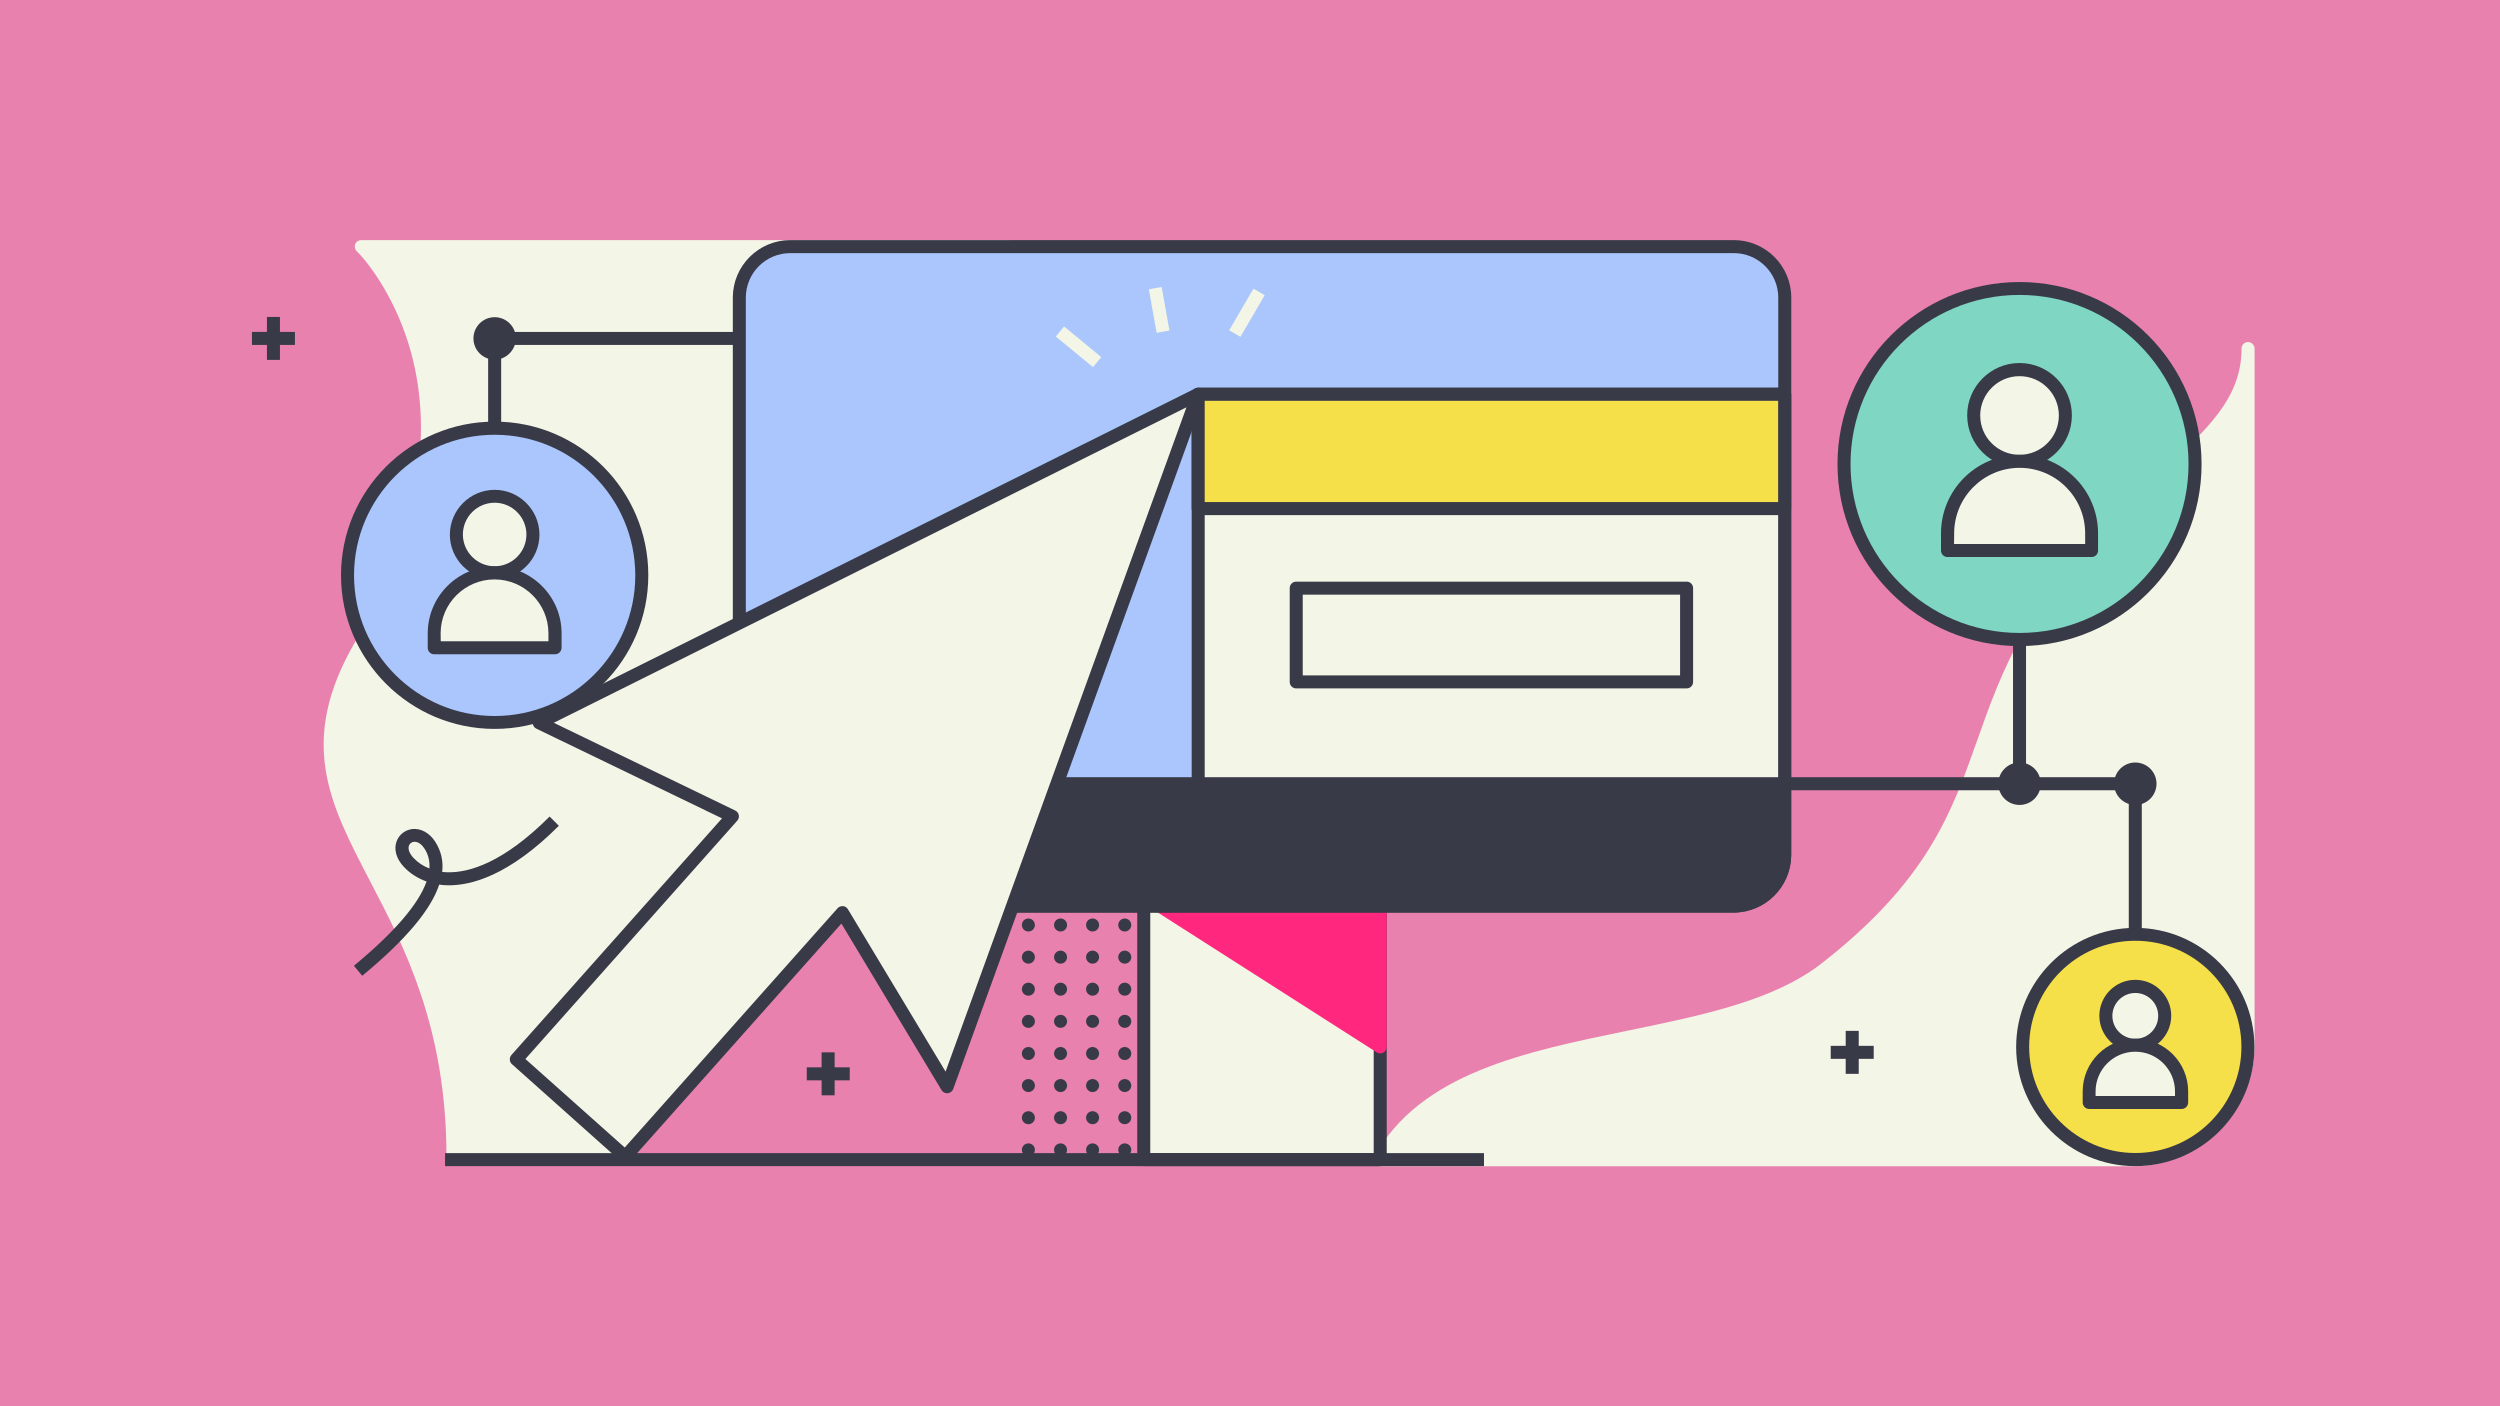 <svg width="400" height="225" viewBox="0 0 400 225" fill="none" xmlns="http://www.w3.org/2000/svg">
<path d="M400 0H0V225H400V0Z" fill="#E981AF"/>
<path d="M185.104 143.896C185.679 143.896 186.146 143.429 186.146 142.854C186.146 142.279 185.679 141.812 185.104 141.812C184.529 141.812 184.062 142.279 184.062 142.854C184.062 143.429 184.529 143.896 185.104 143.896Z" fill="#383A48"/>
<path d="M185.104 149.041C185.679 149.041 186.146 148.575 186.146 148C186.146 147.424 185.679 146.958 185.104 146.958C184.529 146.958 184.062 147.424 184.062 148C184.062 148.575 184.529 149.041 185.104 149.041Z" fill="#383A48"/>
<path d="M185.104 154.187C185.679 154.187 186.146 153.72 186.146 153.145C186.146 152.57 185.679 152.104 185.104 152.104C184.529 152.104 184.062 152.57 184.062 153.145C184.062 153.72 184.529 154.187 185.104 154.187Z" fill="#383A48"/>
<path d="M185.104 159.313C185.679 159.313 186.146 158.846 186.146 158.271C186.146 157.696 185.679 157.229 185.104 157.229C184.529 157.229 184.062 157.696 184.062 158.271C184.062 158.846 184.529 159.313 185.104 159.313Z" fill="#383A48"/>
<path d="M185.104 164.458C185.679 164.458 186.146 163.992 186.146 163.417C186.146 162.841 185.679 162.375 185.104 162.375C184.529 162.375 184.062 162.841 184.062 163.417C184.062 163.992 184.529 164.458 185.104 164.458Z" fill="#383A48"/>
<path d="M185.104 169.604C185.679 169.604 186.146 169.137 186.146 168.562C186.146 167.987 185.679 167.521 185.104 167.521C184.529 167.521 184.062 167.987 184.062 168.562C184.062 169.137 184.529 169.604 185.104 169.604Z" fill="#383A48"/>
<path d="M185.104 174.729C185.679 174.729 186.146 174.262 186.146 173.687C186.146 173.112 185.679 172.646 185.104 172.646C184.529 172.646 184.062 173.112 184.062 173.687C184.062 174.262 184.529 174.729 185.104 174.729Z" fill="#383A48"/>
<path d="M185.104 179.874C185.679 179.874 186.146 179.408 186.146 178.833C186.146 178.257 185.679 177.791 185.104 177.791C184.529 177.791 184.062 178.257 184.062 178.833C184.062 179.408 184.529 179.874 185.104 179.874Z" fill="#383A48"/>
<path d="M185.104 185.021C185.679 185.021 186.146 184.554 186.146 183.979C186.146 183.404 185.679 182.938 185.104 182.938C184.529 182.938 184.062 183.404 184.062 183.979C184.062 184.554 184.529 185.021 185.104 185.021Z" fill="#383A48"/>
<path d="M179.96 143.896C180.535 143.896 181.001 143.429 181.001 142.854C181.001 142.279 180.535 141.812 179.96 141.812C179.384 141.812 178.918 142.279 178.918 142.854C178.918 143.429 179.384 143.896 179.96 143.896Z" fill="#383A48"/>
<path d="M179.96 149.041C180.535 149.041 181.001 148.575 181.001 148C181.001 147.424 180.535 146.958 179.96 146.958C179.384 146.958 178.918 147.424 178.918 148C178.918 148.575 179.384 149.041 179.96 149.041Z" fill="#383A48"/>
<path d="M179.96 154.187C180.535 154.187 181.001 153.72 181.001 153.145C181.001 152.57 180.535 152.104 179.96 152.104C179.384 152.104 178.918 152.57 178.918 153.145C178.918 153.72 179.384 154.187 179.96 154.187Z" fill="#383A48"/>
<path d="M179.96 159.313C180.535 159.313 181.001 158.846 181.001 158.271C181.001 157.696 180.535 157.229 179.96 157.229C179.384 157.229 178.918 157.696 178.918 158.271C178.918 158.846 179.384 159.313 179.96 159.313Z" fill="#383A48"/>
<path d="M179.96 164.458C180.535 164.458 181.001 163.992 181.001 163.417C181.001 162.841 180.535 162.375 179.96 162.375C179.384 162.375 178.918 162.841 178.918 163.417C178.918 163.992 179.384 164.458 179.96 164.458Z" fill="#383A48"/>
<path d="M179.96 169.604C180.535 169.604 181.001 169.137 181.001 168.562C181.001 167.987 180.535 167.521 179.96 167.521C179.384 167.521 178.918 167.987 178.918 168.562C178.918 169.137 179.384 169.604 179.96 169.604Z" fill="#383A48"/>
<path d="M179.96 174.729C180.535 174.729 181.001 174.262 181.001 173.687C181.001 173.112 180.535 172.646 179.96 172.646C179.384 172.646 178.918 173.112 178.918 173.687C178.918 174.262 179.384 174.729 179.96 174.729Z" fill="#383A48"/>
<path d="M179.96 179.874C180.535 179.874 181.001 179.408 181.001 178.833C181.001 178.257 180.535 177.791 179.96 177.791C179.384 177.791 178.918 178.257 178.918 178.833C178.918 179.408 179.384 179.874 179.96 179.874Z" fill="#383A48"/>
<path d="M179.96 185.021C180.535 185.021 181.001 184.554 181.001 183.979C181.001 183.404 180.535 182.938 179.96 182.938C179.384 182.938 178.918 183.404 178.918 183.979C178.918 184.554 179.384 185.021 179.96 185.021Z" fill="#383A48"/>
<path d="M174.811 143.896C175.386 143.896 175.853 143.429 175.853 142.854C175.853 142.279 175.386 141.812 174.811 141.812C174.236 141.812 173.77 142.279 173.77 142.854C173.77 143.429 174.236 143.896 174.811 143.896Z" fill="#383A48"/>
<path d="M174.811 149.041C175.386 149.041 175.853 148.575 175.853 148C175.853 147.424 175.386 146.958 174.811 146.958C174.236 146.958 173.77 147.424 173.77 148C173.77 148.575 174.236 149.041 174.811 149.041Z" fill="#383A48"/>
<path d="M174.811 154.187C175.386 154.187 175.853 153.72 175.853 153.145C175.853 152.57 175.386 152.104 174.811 152.104C174.236 152.104 173.77 152.57 173.77 153.145C173.77 153.72 174.236 154.187 174.811 154.187Z" fill="#383A48"/>
<path d="M174.811 159.313C175.386 159.313 175.853 158.846 175.853 158.271C175.853 157.696 175.386 157.229 174.811 157.229C174.236 157.229 173.77 157.696 173.77 158.271C173.77 158.846 174.236 159.313 174.811 159.313Z" fill="#383A48"/>
<path d="M174.811 164.458C175.386 164.458 175.853 163.992 175.853 163.417C175.853 162.841 175.386 162.375 174.811 162.375C174.236 162.375 173.77 162.841 173.77 163.417C173.77 163.992 174.236 164.458 174.811 164.458Z" fill="#383A48"/>
<path d="M174.811 169.604C175.386 169.604 175.853 169.137 175.853 168.562C175.853 167.987 175.386 167.521 174.811 167.521C174.236 167.521 173.77 167.987 173.77 168.562C173.77 169.137 174.236 169.604 174.811 169.604Z" fill="#383A48"/>
<path d="M174.811 174.729C175.386 174.729 175.853 174.262 175.853 173.687C175.853 173.112 175.386 172.646 174.811 172.646C174.236 172.646 173.77 173.112 173.77 173.687C173.77 174.262 174.236 174.729 174.811 174.729Z" fill="#383A48"/>
<path d="M174.811 179.874C175.386 179.874 175.853 179.408 175.853 178.833C175.853 178.257 175.386 177.791 174.811 177.791C174.236 177.791 173.77 178.257 173.77 178.833C173.77 179.408 174.236 179.874 174.811 179.874Z" fill="#383A48"/>
<path d="M174.811 185.021C175.386 185.021 175.853 184.554 175.853 183.979C175.853 183.404 175.386 182.938 174.811 182.938C174.236 182.938 173.77 183.404 173.77 183.979C173.77 184.554 174.236 185.021 174.811 185.021Z" fill="#383A48"/>
<path d="M169.688 143.896C170.263 143.896 170.73 143.429 170.73 142.854C170.73 142.279 170.263 141.812 169.688 141.812C169.113 141.812 168.646 142.279 168.646 142.854C168.646 143.429 169.113 143.896 169.688 143.896Z" fill="#383A48"/>
<path d="M169.688 149.041C170.263 149.041 170.73 148.575 170.73 148C170.73 147.424 170.263 146.958 169.688 146.958C169.113 146.958 168.646 147.424 168.646 148C168.646 148.575 169.113 149.041 169.688 149.041Z" fill="#383A48"/>
<path d="M169.688 154.187C170.263 154.187 170.73 153.72 170.73 153.145C170.73 152.57 170.263 152.104 169.688 152.104C169.113 152.104 168.646 152.57 168.646 153.145C168.646 153.72 169.113 154.187 169.688 154.187Z" fill="#383A48"/>
<path d="M169.688 159.313C170.263 159.313 170.73 158.846 170.73 158.271C170.73 157.696 170.263 157.229 169.688 157.229C169.113 157.229 168.646 157.696 168.646 158.271C168.646 158.846 169.113 159.313 169.688 159.313Z" fill="#383A48"/>
<path d="M169.688 164.458C170.263 164.458 170.73 163.992 170.73 163.417C170.73 162.841 170.263 162.375 169.688 162.375C169.113 162.375 168.646 162.841 168.646 163.417C168.646 163.992 169.113 164.458 169.688 164.458Z" fill="#383A48"/>
<path d="M169.688 169.604C170.263 169.604 170.73 169.137 170.73 168.562C170.73 167.987 170.263 167.521 169.688 167.521C169.113 167.521 168.646 167.987 168.646 168.562C168.646 169.137 169.113 169.604 169.688 169.604Z" fill="#383A48"/>
<path d="M169.688 174.729C170.263 174.729 170.73 174.262 170.73 173.687C170.73 173.112 170.263 172.646 169.688 172.646C169.113 172.646 168.646 173.112 168.646 173.687C168.646 174.262 169.113 174.729 169.688 174.729Z" fill="#383A48"/>
<path d="M169.688 179.874C170.263 179.874 170.73 179.408 170.73 178.833C170.73 178.257 170.263 177.791 169.688 177.791C169.113 177.791 168.646 178.257 168.646 178.833C168.646 179.408 169.113 179.874 169.688 179.874Z" fill="#383A48"/>
<path d="M169.688 185.021C170.263 185.021 170.73 184.554 170.73 183.979C170.73 183.404 170.263 182.938 169.688 182.938C169.113 182.938 168.646 183.404 168.646 183.979C168.646 184.554 169.113 185.021 169.688 185.021Z" fill="#383A48"/>
<path d="M164.542 143.896C165.117 143.896 165.583 143.429 165.583 142.854C165.583 142.279 165.117 141.812 164.542 141.812C163.966 141.812 163.5 142.279 163.5 142.854C163.5 143.429 163.966 143.896 164.542 143.896Z" fill="#383A48"/>
<path d="M164.542 149.041C165.117 149.041 165.583 148.575 165.583 148C165.583 147.424 165.117 146.958 164.542 146.958C163.966 146.958 163.5 147.424 163.5 148C163.5 148.575 163.966 149.041 164.542 149.041Z" fill="#383A48"/>
<path d="M164.542 154.187C165.117 154.187 165.583 153.72 165.583 153.145C165.583 152.57 165.117 152.104 164.542 152.104C163.966 152.104 163.5 152.57 163.5 153.145C163.5 153.72 163.966 154.187 164.542 154.187Z" fill="#383A48"/>
<path d="M164.542 159.313C165.117 159.313 165.583 158.846 165.583 158.271C165.583 157.696 165.117 157.229 164.542 157.229C163.966 157.229 163.5 157.696 163.5 158.271C163.5 158.846 163.966 159.313 164.542 159.313Z" fill="#383A48"/>
<path d="M164.542 164.458C165.117 164.458 165.583 163.992 165.583 163.417C165.583 162.841 165.117 162.375 164.542 162.375C163.966 162.375 163.5 162.841 163.5 163.417C163.5 163.992 163.966 164.458 164.542 164.458Z" fill="#383A48"/>
<path d="M164.542 169.604C165.117 169.604 165.583 169.137 165.583 168.562C165.583 167.987 165.117 167.521 164.542 167.521C163.966 167.521 163.5 167.987 163.5 168.562C163.5 169.137 163.966 169.604 164.542 169.604Z" fill="#383A48"/>
<path d="M164.542 174.729C165.117 174.729 165.583 174.262 165.583 173.687C165.583 173.112 165.117 172.646 164.542 172.646C163.966 172.646 163.5 173.112 163.5 173.687C163.5 174.262 163.966 174.729 164.542 174.729Z" fill="#383A48"/>
<path d="M164.542 179.874C165.117 179.874 165.583 179.408 165.583 178.833C165.583 178.257 165.117 177.791 164.542 177.791C163.966 177.791 163.5 178.257 163.5 178.833C163.5 179.408 163.966 179.874 164.542 179.874Z" fill="#383A48"/>
<path d="M164.542 185.021C165.117 185.021 165.583 184.554 165.583 183.979C165.583 183.404 165.117 182.938 164.542 182.938C163.966 182.938 163.5 183.404 163.5 183.979C163.5 184.554 163.966 185.021 164.542 185.021Z" fill="#383A48"/>
<path d="M161.938 38.834C161.75 38.563 161.438 38.417 161.105 38.417H57.792C57.375 38.417 56.98 38.667 56.834 39.063C56.688 39.459 56.771 39.917 57.084 40.209C59.084 42.146 63.48 48.021 65.771 56.396C67.438 62.521 67.792 69.084 66.813 75.896C65.584 84.438 62.25 93.396 56.917 102.542C47.521 118.604 52.688 128.479 59.209 140.979C64.646 151.396 71.438 164.375 71.438 185.084C71.438 185.667 71.896 186.125 72.48 186.125H100.063C100.438 186.125 100.771 185.938 100.959 185.625L138.063 123.604C138.105 123.521 138.146 123.438 138.167 123.354L162.125 39.75C162.188 39.438 162.125 39.084 161.938 38.834Z" fill="#F3F6E6"/>
<path d="M359.689 54.73C359.105 54.73 358.647 55.188 358.647 55.771C358.647 63.771 353.085 68.813 345.397 75.813C338.772 81.834 330.543 89.313 323.834 101.084C320.293 107.292 318.272 113.021 316.314 118.563C312.251 130.042 308.418 140.896 291.48 154.125C283.814 160.104 272.418 162.438 260.376 164.917C244.084 168.271 227.251 171.709 219.918 185.042C219.73 185.354 219.751 185.75 219.939 186.084C220.126 186.396 220.459 186.604 220.834 186.604H341.314C352.022 186.604 360.73 177.896 360.73 167.188V55.771C360.73 55.209 360.251 54.73 359.689 54.73Z" fill="#F3F6E6"/>
<path d="M220.833 143.334H183V185.542H220.833V143.334Z" fill="#F3F6E6"/>
<path d="M220.834 186.584H183.001C182.417 186.584 181.959 186.125 181.959 185.542V143.334C181.959 142.75 182.417 142.292 183.001 142.292H220.834C221.417 142.292 221.876 142.75 221.876 143.334V185.542C221.876 186.125 221.417 186.584 220.834 186.584ZM184.042 184.5H219.792V144.375H184.042V184.5Z" fill="#383A48"/>
<path d="M220.833 142.292H183C182.541 142.292 182.125 142.604 182 143.042C181.875 143.479 182.041 143.959 182.437 144.209L220.271 168.375C220.437 168.48 220.646 168.542 220.833 168.542C221 168.542 221.187 168.5 221.333 168.417C221.666 168.23 221.875 167.875 221.875 167.5V143.334C221.875 142.771 221.416 142.292 220.833 142.292Z" fill="#FF277E"/>
<path d="M277.395 144.98H126.437C121.937 144.98 118.291 141.334 118.291 136.834V47.605C118.291 43.105 121.937 39.459 126.437 39.459H277.416C281.916 39.459 285.562 43.105 285.562 47.605V136.813C285.541 141.313 281.895 144.98 277.395 144.98Z" fill="#AAC6FC"/>
<path d="M277.396 146.021H126.438C121.375 146.021 117.25 141.896 117.25 136.834V47.605C117.25 42.542 121.375 38.417 126.438 38.417H277.417C282.479 38.417 286.604 42.542 286.604 47.605V136.813C286.583 141.896 282.458 146.021 277.396 146.021ZM126.438 40.5C122.521 40.5 119.333 43.688 119.333 47.605V136.813C119.333 140.729 122.521 143.917 126.438 143.917H277.417C281.333 143.917 284.521 140.729 284.521 136.813V47.605C284.521 43.688 281.333 40.5 277.417 40.5H126.438Z" fill="#383A48"/>
<path d="M285.543 124.354H118.272C117.689 124.354 117.23 124.813 117.23 125.396V136.667C117.23 141.813 121.418 146 126.564 146H277.251C282.397 146 286.585 141.813 286.585 136.667V125.396C286.585 124.834 286.126 124.354 285.543 124.354Z" fill="#383A48"/>
<path d="M237.438 184.5H71.209V186.583H237.438V184.5Z" fill="#383A48"/>
<path d="M285.542 63.084H191.709V125.396H285.542V63.084Z" fill="#F3F6E6"/>
<path d="M285.543 126.438H191.71C191.126 126.438 190.668 125.98 190.668 125.396V63.084C190.668 62.5 191.126 62.042 191.71 62.042H285.543C286.126 62.042 286.585 62.5 286.585 63.084V125.396C286.585 125.98 286.126 126.438 285.543 126.438ZM192.751 124.355H284.501V64.125H192.751V124.355Z" fill="#383A48"/>
<path d="M285.542 63.084H191.709V81.376H285.542V63.084Z" fill="#F6E049"/>
<path d="M285.543 82.417H191.71C191.126 82.417 190.668 81.959 190.668 81.375V63.084C190.668 62.5 191.126 62.042 191.71 62.042H285.543C286.126 62.042 286.585 62.5 286.585 63.084V81.375C286.585 81.959 286.126 82.417 285.543 82.417ZM192.751 80.334H284.501V64.125H192.751V80.334Z" fill="#383A48"/>
<path d="M269.855 94.105H207.396V109.104H269.855V94.105Z" fill="#F3F6E6"/>
<path d="M269.856 110.146H207.397C206.814 110.146 206.355 109.688 206.355 109.104V94.104C206.355 93.521 206.814 93.062 207.397 93.062H269.856C270.439 93.062 270.897 93.521 270.897 94.104V109.104C270.897 109.688 270.439 110.146 269.856 110.146ZM208.439 108.063H268.814V95.146H208.439V108.063Z" fill="#383A48"/>
<path d="M86.249 115.666L191.708 63.083L151.541 173.875L134.77 146.021L100.041 185.062L82.603 169.52L117.187 130.625L86.249 115.666Z" fill="#F3F6E6"/>
<path d="M100.041 186.104C99.791 186.104 99.541 186.021 99.353 185.833L81.916 170.271C81.478 169.896 81.458 169.229 81.833 168.792L115.52 130.938L85.812 116.583C85.458 116.417 85.228 116.042 85.228 115.646C85.228 115.25 85.458 114.875 85.812 114.708L191.249 62.146C191.624 61.958 192.083 62.021 192.416 62.292C192.728 62.583 192.853 63.021 192.708 63.417L152.52 174.229C152.374 174.604 152.041 174.875 151.645 174.917C151.249 174.958 150.853 174.771 150.645 174.417L134.624 147.771L100.812 185.771C100.624 185.979 100.374 186.104 100.103 186.125C100.083 186.104 100.062 186.104 100.041 186.104ZM84.062 169.438L99.958 183.604L133.999 145.333C134.228 145.083 134.541 144.958 134.874 144.979C135.208 145 135.499 145.188 135.666 145.479L151.291 171.458L189.833 65.167L88.603 115.646L117.645 129.688C117.937 129.833 118.145 130.104 118.208 130.417C118.27 130.729 118.187 131.063 117.958 131.313L84.062 169.438Z" fill="#383A48"/>
<path d="M323.124 102.312C338.634 102.312 351.208 89.739 351.208 74.229C351.208 58.719 338.634 46.145 323.124 46.145C307.614 46.145 295.041 58.719 295.041 74.229C295.041 89.739 307.614 102.312 323.124 102.312Z" fill="#7FD6C2"/>
<path d="M323.125 103.375C307.063 103.375 294 90.312 294 74.25C294 58.188 307.063 45.125 323.125 45.125C339.188 45.125 352.25 58.188 352.25 74.25C352.271 90.292 339.188 103.375 323.125 103.375ZM323.125 47.188C308.208 47.188 296.083 59.312 296.083 74.229C296.083 89.146 308.208 101.271 323.125 101.271C338.042 101.271 350.167 89.146 350.167 74.229C350.167 59.312 338.042 47.188 323.125 47.188Z" fill="#383A48"/>
<path d="M323.124 73.792C327.174 73.792 330.458 70.508 330.458 66.458C330.458 62.408 327.174 59.125 323.124 59.125C319.074 59.125 315.791 62.408 315.791 66.458C315.791 70.508 319.074 73.792 323.124 73.792Z" fill="#F3F6E6"/>
<path d="M323.125 74.833C318.521 74.833 314.75 71.083 314.75 66.458C314.75 61.854 318.5 58.083 323.125 58.083C327.729 58.083 331.5 61.833 331.5 66.458C331.5 71.083 327.75 74.833 323.125 74.833ZM323.125 60.187C319.667 60.187 316.833 63 316.833 66.479C316.833 69.958 319.646 72.77 323.125 72.77C326.583 72.77 329.417 69.958 329.417 66.479C329.417 63 326.604 60.187 323.125 60.187Z" fill="#383A48"/>
<path d="M334.666 88.083H311.604V85.333C311.604 78.958 316.77 73.812 323.124 73.812C329.499 73.812 334.645 78.979 334.645 85.333L334.666 88.083Z" fill="#F3F6E6"/>
<path d="M334.667 89.125H311.604C311.021 89.125 310.562 88.666 310.562 88.083V85.333C310.562 78.395 316.208 72.77 323.125 72.77C330.042 72.77 335.687 78.416 335.687 85.333V88.083C335.708 88.645 335.229 89.125 334.667 89.125ZM312.646 87.041H333.625V85.333C333.625 79.541 328.917 74.854 323.146 74.854C317.354 74.854 312.667 79.562 312.667 85.333L312.646 87.041Z" fill="#383A48"/>
<path d="M79.145 115.604C92.147 115.604 102.687 105.064 102.687 92.062C102.687 79.061 92.147 68.52 79.145 68.52C66.144 68.52 55.603 79.061 55.603 92.062C55.603 105.064 66.144 115.604 79.145 115.604Z" fill="#AAC6FC"/>
<path d="M79.146 116.625C65.604 116.625 54.562 105.604 54.562 92.041C54.562 78.479 65.583 67.458 79.146 67.458C92.708 67.458 103.729 78.479 103.729 92.041C103.729 105.604 92.688 116.625 79.146 116.625ZM79.146 69.562C66.75 69.562 56.646 79.645 56.646 92.062C56.646 104.458 66.729 114.562 79.146 114.562C91.542 114.562 101.646 104.479 101.646 92.062C101.625 79.645 91.542 69.562 79.146 69.562Z" fill="#383A48"/>
<path d="M79.144 91.666C82.527 91.666 85.269 88.924 85.269 85.541C85.269 82.158 82.527 79.416 79.144 79.416C75.762 79.416 73.019 82.158 73.019 85.541C73.019 88.924 75.762 91.666 79.144 91.666Z" fill="#F3F6E6"/>
<path d="M79.145 92.707C75.187 92.707 71.978 89.478 71.978 85.541C71.978 81.603 75.208 78.374 79.145 78.374C83.083 78.374 86.312 81.603 86.312 85.541C86.312 89.478 83.103 92.707 79.145 92.707ZM79.145 80.436C76.333 80.436 74.062 82.728 74.062 85.52C74.062 88.311 76.353 90.603 79.145 90.603C81.937 90.603 84.228 88.311 84.228 85.52C84.228 82.728 81.937 80.436 79.145 80.436Z" fill="#383A48"/>
<path d="M88.791 103.645H69.478V101.333C69.478 95.999 73.812 91.666 79.145 91.666C84.478 91.666 88.812 95.999 88.812 101.333L88.791 103.645Z" fill="#F3F6E6"/>
<path d="M88.792 104.687H69.479C68.896 104.687 68.438 104.228 68.438 103.645V101.332C68.438 95.436 73.229 90.624 79.146 90.624C85.042 90.624 89.854 95.416 89.854 101.332V103.645C89.833 104.228 89.375 104.687 88.792 104.687ZM70.521 102.603H87.75V101.332C87.75 96.582 83.875 92.707 79.125 92.707C74.375 92.707 70.5 96.582 70.5 101.332L70.521 102.603Z" fill="#383A48"/>
<path d="M341.646 185.543C351.598 185.543 359.667 177.474 359.667 167.522C359.667 157.569 351.598 149.501 341.646 149.501C331.693 149.501 323.625 157.569 323.625 167.522C323.625 177.474 331.693 185.543 341.646 185.543Z" fill="#F6E049"/>
<path d="M341.646 186.584C331.126 186.584 322.584 178.021 322.584 167.521C322.584 157.021 331.146 148.459 341.646 148.459C352.146 148.459 360.709 157.021 360.709 167.521C360.709 178.021 352.167 186.584 341.646 186.584ZM341.646 150.521C332.271 150.521 324.667 158.146 324.667 167.501C324.667 176.855 332.292 184.48 341.646 184.48C351.021 184.48 358.626 176.855 358.626 167.501C358.626 158.146 351.021 150.521 341.646 150.521Z" fill="#383A48"/>
<path d="M341.646 167.23C344.246 167.23 346.354 165.122 346.354 162.522C346.354 159.921 344.246 157.813 341.646 157.813C339.045 157.813 336.938 159.921 336.938 162.522C336.938 165.122 339.045 167.23 341.646 167.23Z" fill="#F3F6E6"/>
<path d="M341.646 168.271C338.48 168.271 335.896 165.688 335.896 162.521C335.896 159.355 338.48 156.771 341.646 156.771C344.813 156.771 347.396 159.355 347.396 162.521C347.396 165.688 344.813 168.271 341.646 168.271ZM341.646 158.876C339.626 158.876 337.98 160.521 337.98 162.542C337.98 164.563 339.626 166.209 341.646 166.209C343.667 166.209 345.313 164.563 345.313 162.542C345.313 160.501 343.667 158.876 341.646 158.876Z" fill="#383A48"/>
<path d="M349.063 176.397H334.271V174.626C334.271 170.543 337.584 167.23 341.667 167.23C345.751 167.23 349.063 170.543 349.063 174.626V176.397Z" fill="#F3F6E6"/>
<path d="M349.064 177.438H334.272C333.689 177.438 333.23 176.98 333.23 176.397V174.626C333.23 169.98 337.022 166.188 341.668 166.188C346.314 166.188 350.106 169.98 350.106 174.626V176.397C350.106 176.98 349.626 177.438 349.064 177.438ZM335.293 175.355H348.001V174.626C348.001 171.126 345.147 168.272 341.647 168.272C338.147 168.272 335.293 171.126 335.293 174.626V175.355Z" fill="#383A48"/>
<path d="M323.124 126.438H285.541V124.355H322.083V102.334H324.166V125.417C324.166 125.98 323.708 126.438 323.124 126.438Z" fill="#383A48"/>
<path d="M342.688 149.479H340.604V126.438H323.125V124.354H341.646C342.229 124.354 342.688 124.813 342.688 125.396V149.479Z" fill="#383A48"/>
<path d="M323.126 127.75C324.426 127.75 325.48 126.696 325.48 125.396C325.48 124.096 324.426 123.042 323.126 123.042C321.825 123.042 320.771 124.096 320.771 125.396C320.771 126.696 321.825 127.75 323.126 127.75Z" fill="#383A48"/>
<path d="M323.126 128.792C321.251 128.792 319.73 127.271 319.73 125.396C319.73 123.521 321.251 122 323.126 122C325.001 122 326.522 123.521 326.522 125.396C326.522 127.271 325.001 128.792 323.126 128.792ZM323.126 124.083C322.397 124.083 321.814 124.667 321.814 125.396C321.814 126.125 322.397 126.708 323.126 126.708C323.855 126.708 324.439 126.125 324.439 125.396C324.439 124.667 323.855 124.083 323.126 124.083Z" fill="#383A48"/>
<path d="M341.645 127.75C342.945 127.75 343.999 126.696 343.999 125.396C343.999 124.096 342.945 123.042 341.645 123.042C340.345 123.042 339.291 124.096 339.291 125.396C339.291 126.696 340.345 127.75 341.645 127.75Z" fill="#383A48"/>
<path d="M341.646 128.792C339.771 128.792 338.25 127.271 338.25 125.396C338.25 123.521 339.771 122 341.646 122C343.521 122 345.042 123.521 345.042 125.396C345.042 127.271 343.521 128.792 341.646 128.792ZM341.646 124.083C340.917 124.083 340.333 124.667 340.333 125.396C340.333 126.125 340.917 126.708 341.646 126.708C342.375 126.708 342.958 126.125 342.958 125.396C342.958 124.667 342.375 124.083 341.646 124.083Z" fill="#383A48"/>
<path d="M79.145 56.5C80.445 56.5 81.499 55.446 81.499 54.146C81.499 52.846 80.445 51.792 79.145 51.792C77.845 51.792 76.791 52.846 76.791 54.146C76.791 55.446 77.845 56.5 79.145 56.5Z" fill="#383A48"/>
<path d="M79.146 57.542C77.271 57.542 75.75 56.021 75.75 54.146C75.75 52.271 77.271 50.75 79.146 50.75C81.021 50.75 82.542 52.271 82.542 54.146C82.521 56 81 57.542 79.146 57.542ZM79.146 52.833C78.417 52.833 77.833 53.417 77.833 54.146C77.833 54.875 78.417 55.458 79.146 55.458C79.875 55.458 80.458 54.875 80.458 54.146C80.458 53.417 79.854 52.833 79.146 52.833Z" fill="#383A48"/>
<path d="M80.187 68.521H78.103V54.146C78.103 53.563 78.562 53.105 79.145 53.105H118.291V55.188H80.187V68.521Z" fill="#383A48"/>
<path d="M57.958 156.126L56.625 154.521C63.104 149.167 66.979 144.646 68.25 141.042C66.854 140.542 65.604 139.751 64.625 138.709C63.396 137.396 62.979 135.896 63.458 134.605C63.854 133.542 64.812 132.792 65.958 132.646C67.312 132.501 68.688 133.23 69.604 134.626C70.562 136.105 70.958 137.709 70.75 139.501C71.062 139.542 71.375 139.563 71.688 139.563C74.979 139.626 80.458 138.126 87.938 130.646L89.417 132.126C81.417 140.126 75.354 141.709 71.646 141.646C71.188 141.646 70.729 141.605 70.271 141.542C68.938 145.605 64.833 150.438 57.958 156.126ZM66.354 134.688C66.312 134.688 66.271 134.688 66.229 134.688C65.854 134.73 65.562 134.959 65.438 135.292C65.229 135.834 65.5 136.563 66.167 137.271C66.854 138.001 67.708 138.584 68.708 138.959C68.792 137.771 68.521 136.688 67.896 135.751C67.438 135.063 66.896 134.688 66.354 134.688Z" fill="#383A48"/>
<path d="M297.396 164.938H295.312V171.813H297.396V164.938Z" fill="#383A48"/>
<path d="M299.791 167.333H292.916V169.416H299.791V167.333Z" fill="#383A48"/>
<path d="M44.792 50.709H42.709V57.584H44.792V50.709Z" fill="#383A48"/>
<path d="M47.188 53.105H40.312V55.188H47.188V53.105Z" fill="#383A48"/>
<path d="M133.542 168.375H131.459V175.25H133.542V168.375Z" fill="#383A48"/>
<path d="M135.959 170.771H129.084V172.854H135.959V170.771Z" fill="#383A48"/>
<path d="M170.252 52.233L168.928 53.842L174.879 58.742L176.203 57.134L170.252 52.233Z" fill="#F3F6E6"/>
<path d="M200.553 46.185L196.67 52.845L198.47 53.894L202.352 47.235L200.553 46.185Z" fill="#F3F6E6"/>
<path d="M185.865 45.915L183.814 46.282L185.062 53.255L187.113 52.888L185.865 45.915Z" fill="#F3F6E6"/>
</svg>
